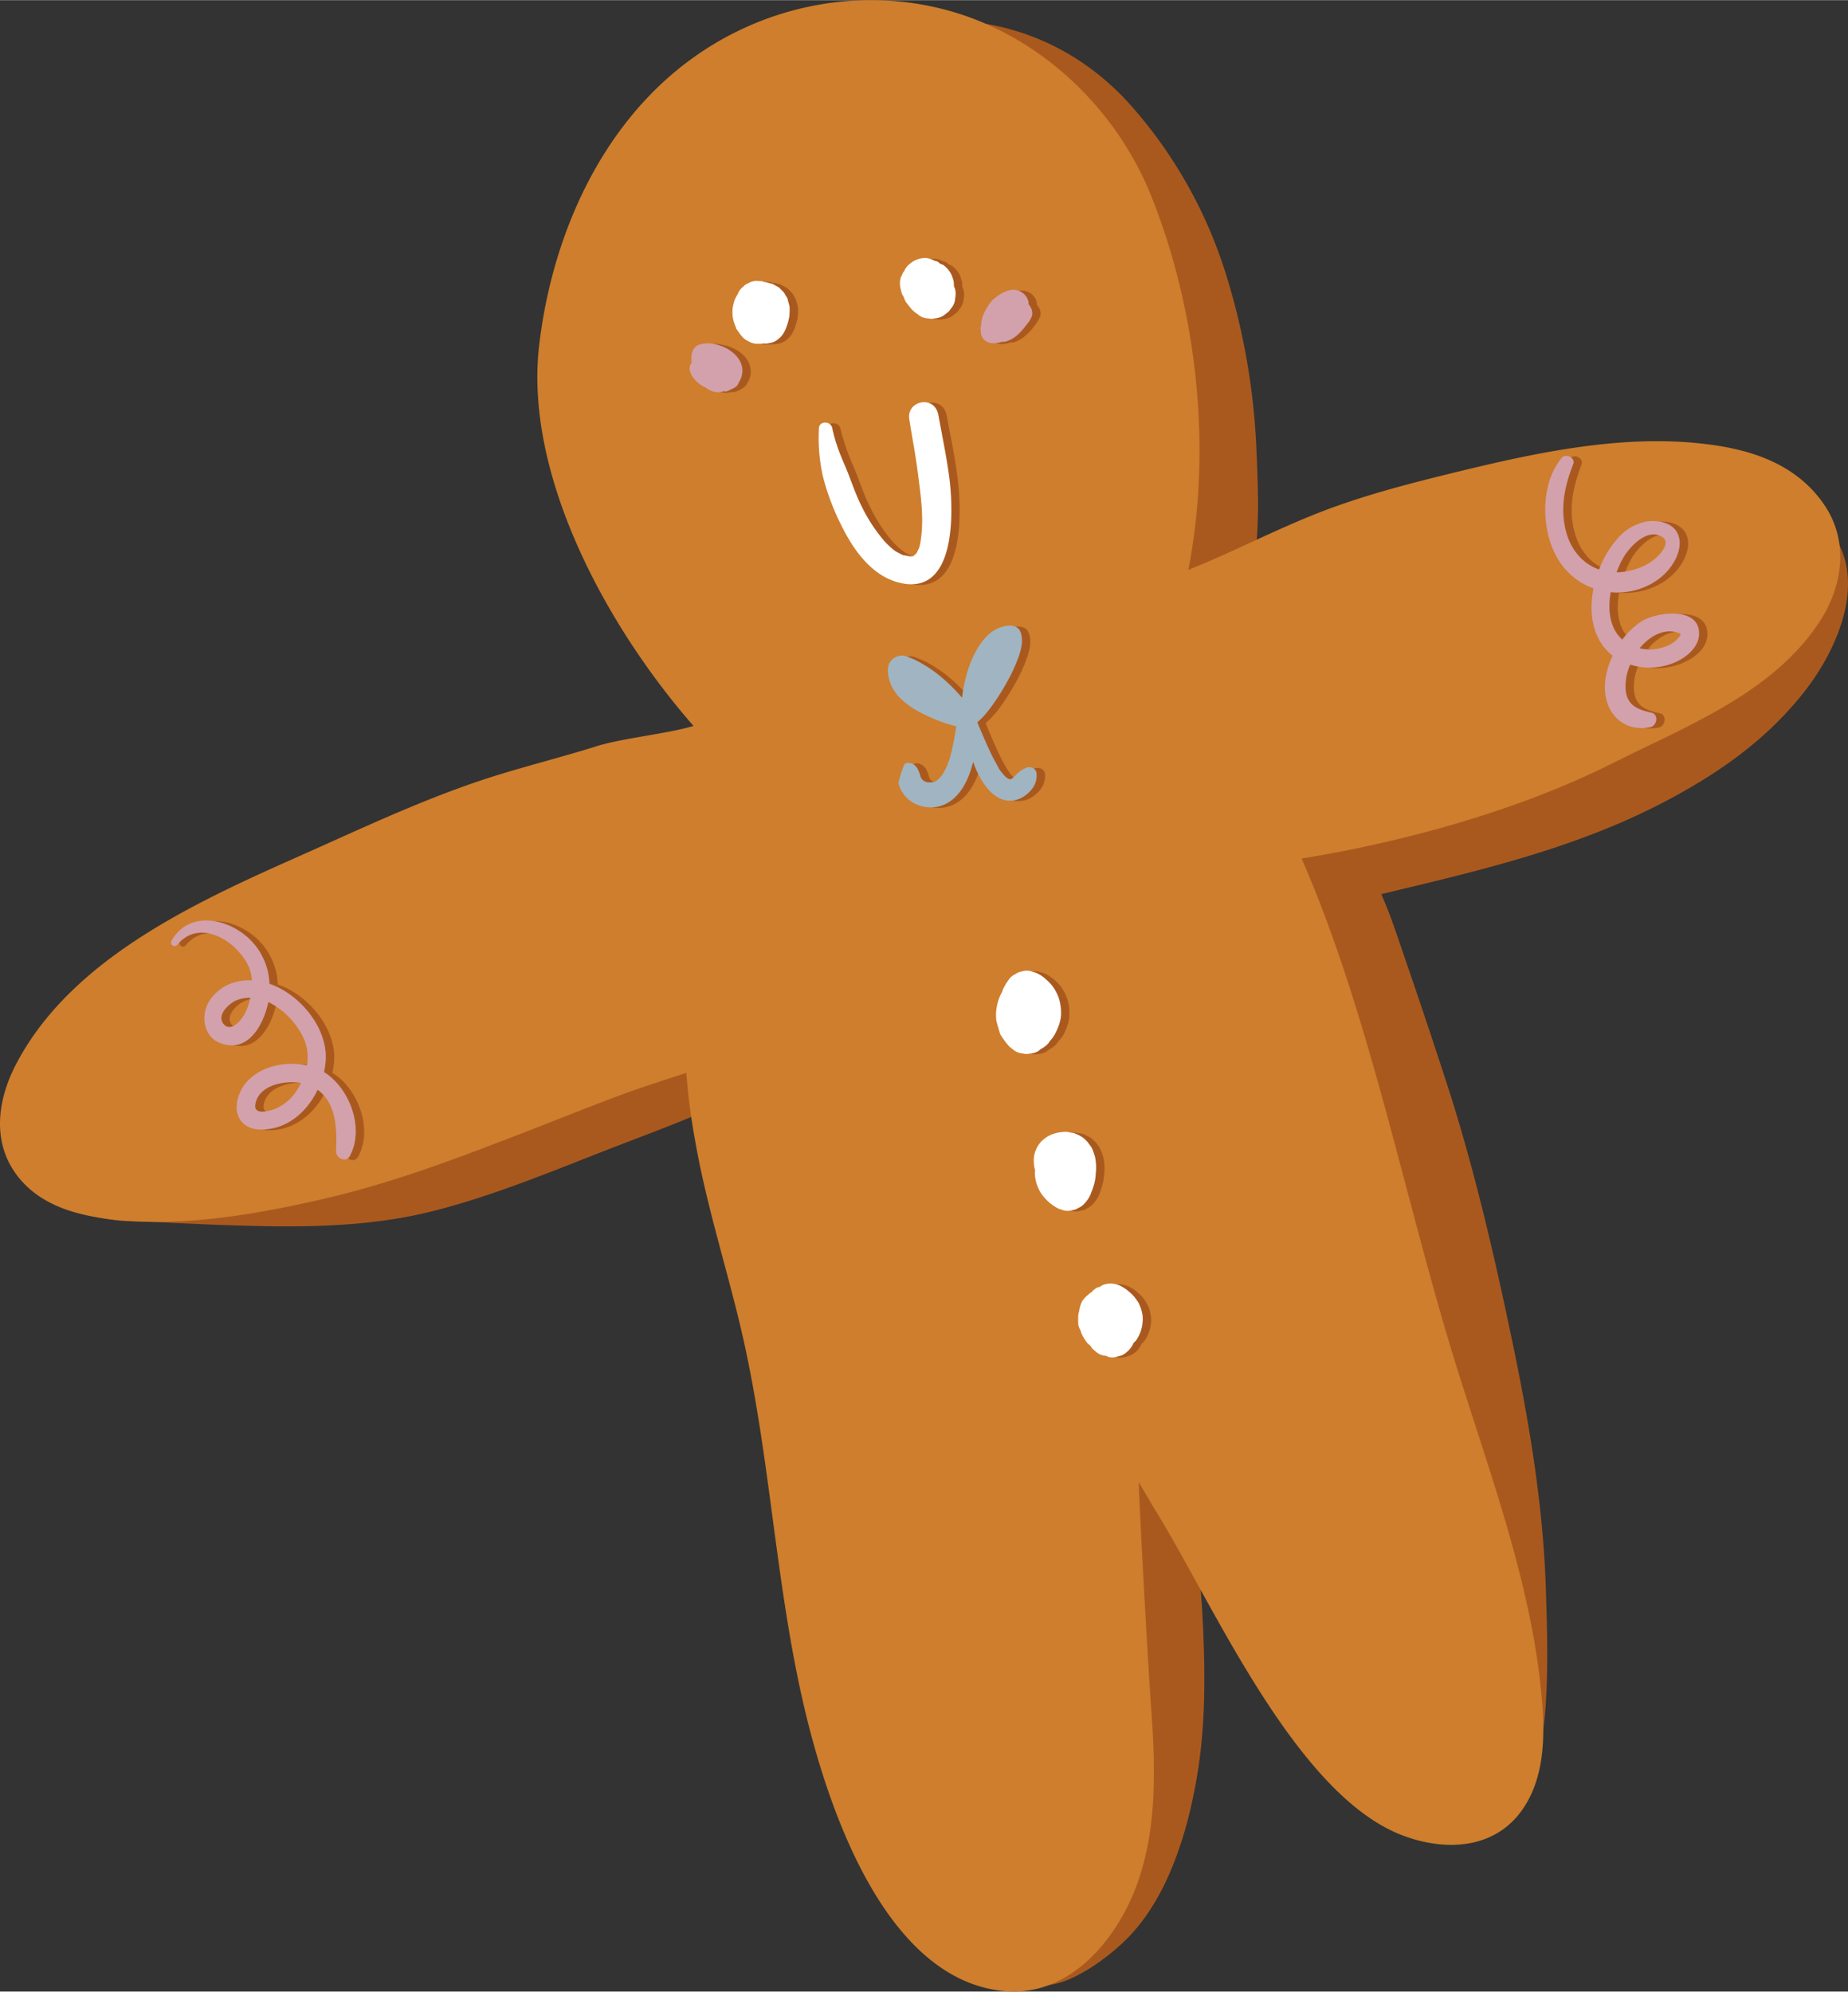 <svg xmlns="http://www.w3.org/2000/svg" width="1002" height="1080" viewBox="-0.008 0.152 1001.982 1079.819" style=""><rect x="-0.008" y="0.152" width="1001.982" height="1079.819" fill="#333333" stroke="none"/><g><title>hdrawnl64_327509674</title><g data-name="Layer 2"><path d="M681.2 243a372 372 0 0 0-16.3-93.6 250.1 250.1 0 0 0-51.6-92c-27.8-31.3-65.6-47.7-107.4-46.3-14.5.5-17.7 21.8-3.2 25.6 35 9.3 63.3 26.5 83.6 57 17.4 26 27.6 56.2 35.1 86.3 10.3 41 16.3 91.9 3.5 133-9.6 31.1 33.1 48.6 47.1 18.8 12.5-26.5 10.3-60.4 9.2-88.8z" fill="#aa591e"></path><g fill="#aa591e"><path d="M825.5 975.5a2.1 2.1 0 0 0-.4.6c-2.3 4.9-3.5 7.7.4-.6z"></path><path d="M826.9 972.5a109.1 109.1 0 0 0 6-16.2c3-10 4.3-20.2 5.1-30.6 1.5-21.7.8-43.8.1-65.6-1.6-45.7-9.4-91.1-18.8-135.8s-20.1-90.9-34.3-135c-7.5-23.1-15.2-46.2-23.1-69.1-3.9-11.3-7.8-23.7-13-35.3 53.9-12.9 107.6-25.2 157.2-52 28.4-15.3 53.2-33.2 73-58.8 17.8-23.1 33.9-60.8 13-86.5-8-9.9-27.3-8.4-28.8 6.4-1.8 17.3-4.9 28-15 42.1a148.6 148.6 0 0 1-19.8 22.9c-21.4 20.1-50.4 32.9-77.8 42.3-58.3 20.1-119.3 28.7-178.5 45.5-14.6 4.2-25.1 17.5-21.9 33.2 2.8 13.9 18.5 26.2 33.2 21.9 8.5-2.6 17.2-4.9 25.8-7.2 1.8 13.4 5.8 26.7 9 39.4 5 19.9 10.4 39.7 15.1 59.6 10.2 42.6 19.5 85.3 29 128.1 8.4 38.1 16 76.6 19.7 115.5 1.7 18.2 2 36.4 2.4 54.7.5 19.8 1.7 40.5-6.8 59-14.2 31 32.4 55.5 47.4 25.1a30.2 30.2 0 0 1 1.8-3.6z"></path></g><path d="M648.9 963.9c4.5-26.1 4.6-52.6 3.5-79-.7-16.1-1.9-32.3-3.8-48.3-1.3-10.6-2.6-21.9-5.7-32.2-2.7-8.8-7.8-16.8-10.9-25.6-4-11.2-22-8.5-22.9 3.2-1.1 13.9-4.5 26.6-4.9 40.6s.5 26.9.8 40.3c.5 25.4 2 51-.2 76.3s-5.9 51.2-18.8 72c-4.8 7.6-11.1 13.3-18.7 18.2s-13.8 2.9-22.7 2.7c-28.9-.7-26.5 44.2 2.3 44.8 11.6.2 21.6 1.2 32.6-3.5s23.7-13.9 32.8-23.4c21.3-22.3 31.6-56.7 36.6-86.1z" fill="#aa591e"></path><path d="M443.3 532.4c-8.8-12.3-22.6-14.3-36.1-9-15.4 6-29.6 16.3-44.6 23.5s-27.7 12.8-41.9 18.7c-24.6 10.2-49.1 20.9-74.3 29.8-43.3 15.3-89.9 18.9-135.4 22.9-12.2 1.1-24.5 2-36.6 3.5s-24.2 3.8-35.5-1.2c-15.3-6.6-26.3 21.7-15.5 24.3 4.1 1 9.3 7.5 13.6 9.7a68.5 68.5 0 0 0 10.1 4 92 92 0 0 0 24.5 3.7c17.4.5 34.8 1.6 52.2 2.1 36.9 1.3 75.1 1.5 111.2-7.7 33.9-8.6 66.1-22.3 98.7-34.9 36-13.9 75.6-27.7 105.7-52.4 10.8-8.9 11.8-26.2 3.9-37z" fill="#aa591e"></path><path d="M836.3 925.5c-4.5-63.2-28.7-126.7-47.3-186.7-27.1-87.4-46.5-189.3-83.3-273.2 45.4-7.3 111.6-23 168.9-51.8 40.4-20.3 87.1-38.2 112.2-77 12.3-19 15.7-42.8 2.7-62.4S955.9 246 934 242.2c-47.6-8.2-97.9 2.5-144.2 13.8-27 6.6-53.6 13.4-79.3 23.9-19.4 7.9-38.1 17.3-57.3 25.5l-8.9 3.7c12.5-63.8 5.6-138.4-20.1-202.7C605.7 60.1 566.1 21.5 518 6.9S416.5 1.7 374.8 32.1c-49.3 35.9-75.6 96.3-82.5 155.4-8.1 70 36.3 152 83.7 206.2-13.4 4.1-38.8 6.7-52.2 10.9-19.7 6.2-39.7 11.1-59.3 17.4-32.9 10.7-64 25.2-95.5 39.3C111 487.1 39.2 518 8.4 577.7c-10 19.5-12.9 42.4 1.5 60.6 13 16.3 33.5 21.2 53.4 23.3 37.1 3.7 76.6-3.2 112.8-11.6s70.1-21.2 104-34.3c18.7-7.2 37.3-14.7 56-21.7 11.8-4.4 24-8.2 36-12.2a359.5 359.5 0 0 0 4.9 37.4c5.9 33.6 16.3 66.1 24.2 99.1 17.8 74.2 19.1 151.3 39.3 225.1 13.3 48.7 43.5 130.4 103.7 136.3 32.4 3.2 56.6-22.5 68.9-49.6 14.3-31.5 13.6-67.9 11.2-101.7-1.9-26.6-5.9-98.2-6.9-124.7 3.4 5.8 6.8 11.7 10.3 17.4 31 50.6 75.5 153 133.3 174.4 22 8.2 47.9 7.5 63.2-12.5 12.4-16.3 13.5-37.8 12.1-57.5z" fill="#ce7e2d"></path><g fill="#aa591e"><path d="M432.3 173.2a6.8 6.8 0 0 0 .2-1.4 1.3 1.3 0 0 0 .1-.6c.1-1.3.1-2.6.1-3.9s-.1-.7-.2-1a21.4 21.4 0 0 0-.9-3.4v-.2c-.1-.2-.2-.3-.2-.5l-.9-1.5-.9-1.6-.3-.3c0-.1-.1-.1-.1-.2l-2.4-2.3-.3-.3h-.2l-2.9-1.6-.3-.2h-.4l-3.3-.8h-.6l-1-.4-3.2-.2a8.8 8.8 0 0 0-4.5 1.4 5.6 5.6 0 0 0-2.6 1.7 9.9 9.9 0 0 0-2.9 3.5c0 .2-.1.4-.1.6h-.1c-.1.2-.1.3-.2.4s-1.1 2-1.6 3v.3c-.1.1-.1.3-.2.5s-.5 2.3-.7 3.4v.3a23 23 0 0 0 .2 4.6 7.8 7.8 0 0 0 .2 1.6c.4 1.3.9 2.6 1.4 3.9s.1.3.2.4 0 .2.1.2l2.1 3.2.5.5a9.8 9.8 0 0 0 3.7 3 9.7 9.7 0 0 0 4.5 1.6h3.4l.4-.2a12.7 12.7 0 0 0 3.4-.2 9.7 9.7 0 0 0 4.4-1.9 12.9 12.9 0 0 0 3.9-4.8 34.1 34.1 0 0 0 2.2-6.6z"></path><path d="M522.5 161.9a9.3 9.3 0 0 0-.3-5.2 11.2 11.2 0 0 0-.5-1.3 16.1 16.1 0 0 0 0-2.2 13.9 13.9 0 0 0-.6-1.9 10.6 10.6 0 0 0-.6-1.9 14.4 14.4 0 0 0-4.5-5.3c-.5-.4-1.1-.4-1.6-.7a6.9 6.9 0 0 1-1.3-1.1c-.5-.3-1.1-.2-1.6-.5h-.1a11.2 11.2 0 0 0-4.6-1.4 12.9 12.9 0 0 0-6.7 1.5 3.3 3.3 0 0 0-1.4 1 8.8 8.8 0 0 0-3.4 3.5 6 6 0 0 0-.6 1.1c-.1.2-.4.3-.5.6l-1.2 2.7a11.5 11.5 0 0 0-.2 6.1l.7 2.5a2.8 2.8 0 0 0 .8 1.5 20.2 20.2 0 0 0 1.1 2.8l.3.5c.8 1.2 1.8 2.3 2.7 3.4l1.9 1.9 2.7 2.1a10.4 10.4 0 0 0 4.8 1.5 6.9 6.9 0 0 0 3.5 0 11.3 11.3 0 0 0 5-1.6l2.7-2.2 2-2.7a9.7 9.7 0 0 0 1.5-4.7z"></path><path d="M519.2 259.3c-1.4-11.4-3.8-22.5-5.9-33.8s-17.4-8-15.7 2.2 3.2 18.6 4.4 28c1.6 11.8 3.6 24.3 2 36.2a30.6 30.6 0 0 1-1.3 6 17.9 17.9 0 0 0-1 2.2l-.6.8c1.2-1.8 0-.1-.4.4s.7-1.2-.6.5h-.6c.1.1 0 .1-.4.2h-1.5l-2.5-.5h-.6l-1.8-.7a23.1 23.1 0 0 1-2.7-1.6 38.2 38.2 0 0 1-6.5-6 85.3 85.3 0 0 1-11.5-17.7c-3.8-7.4-6.2-15.3-9.4-22.9a119.3 119.3 0 0 1-6.9-20.1c-.8-3.8-7-4.1-7.2.2a94.5 94.5 0 0 0 2.3 26.5 137 137 0 0 0 10 26.3c6.5 13 16.4 27.1 31.3 30.9 31.2 7.8 29.4-39.1 27.1-57.1z"></path><path d="M499.2 302.1h.3c-.1-.2-1-.4-.3 0z"></path><path d="M573.7 564.9a17.6 17.6 0 0 0 2.7-3.4c1.9-3.5 3.5-7.6 3.4-11.6a23.2 23.2 0 0 0-.5-5.9 26.6 26.6 0 0 0-2-5.6c-.8-1.3-1.6-2.7-2.5-3.9a30.2 30.2 0 0 0-3.1-3.1 24.8 24.8 0 0 0-5.5-3.6l-3.1-.9a9.1 9.1 0 0 0-4.9.4 5.6 5.6 0 0 0-3 1.2 9.5 9.5 0 0 0-3.6 3 33.6 33.6 0 0 0-3.2 5.1l-.6 1.9c-.1.2-.2.2-.2.4a29 29 0 0 0-2.5 6.6 27.5 27.5 0 0 0-.5 7 14.8 14.8 0 0 0 .3 1.9c0 .3.2.5.2.8a21.7 21.7 0 0 0 .7 2.4c.2.5.3 1.1.5 1.6a7 7 0 0 0 .6 1.9 46 46 0 0 0 4.9 6.7l2.6 2.1a9.1 9.1 0 0 0 4.7 1.6 5.6 5.6 0 0 0 3.4.1 9.9 9.9 0 0 0 5-1.4l1.4-1.1a10.8 10.8 0 0 0 4-3.1z"></path><path d="M598.1 641.1c.3-1.4.4-2.8.6-4.2a28.3 28.3 0 0 0-.6-9.6 2.9 2.9 0 0 0-.2-.9c-.5-1.3-1-2.6-1.6-3.8s-.9-1.3-1.3-1.9a7.4 7.4 0 0 0-1.6-1.9 15.6 15.6 0 0 0-2.8-2.3l-1.8-.8a11.1 11.1 0 0 0-1.9-.9l-1.8-.3-2.2-.3a26.1 26.1 0 0 0-4 .2 21.6 21.6 0 0 0-5.1 1.6l-1 .5a17.8 17.8 0 0 0-3.1 2.3 22 22 0 0 0-2.4 2.8 27.5 27.5 0 0 0-1.4 3l-.2.5a15.1 15.1 0 0 0-.5 6.3 13.5 13.5 0 0 0 .6 3.5 11 11 0 0 0-.2 1.8 22.1 22.1 0 0 0 3.7 11.1 22.5 22.5 0 0 0 3.1 3.7 25.3 25.3 0 0 0 6 4.3l3 .9a8.7 8.7 0 0 0 4.8-.2 5.5 5.5 0 0 0 3-1.1 9.1 9.1 0 0 0 3.7-2.8 18.5 18.5 0 0 0 3.5-5.9c.6-1.9 1.3-3.7 1.7-5.6z"></path><path d="M620.4 727.3a20.6 20.6 0 0 0 3.7-9.9 16.2 16.2 0 0 0-.4-5.4 15.7 15.7 0 0 0-1.9-5.1 28.2 28.2 0 0 0-2.4-3.6c-1-1.1-2.3-2.1-3.2-3a22 22 0 0 0-2.5-1.7 13.5 13.5 0 0 0-6.2-2.1 9.6 9.6 0 0 0-5 .8 6.9 6.9 0 0 0-1.9 1c-.4.2-.8.1-1.2.3s-2.3 1.8-3.4 2.8h-.4c-.4.3-.6.8-1 1.1a.1.1 0 0 1-.1.1 9.8 9.8 0 0 0-3 3.1 15.6 15.6 0 0 0-1.8 5v.6a11.4 11.4 0 0 0-.5 2.3 4.9 4.9 0 0 0-.1 1.2v3.5a12.2 12.2 0 0 0 1.4 3.6c.1.2.1.5.2.8a20.1 20.1 0 0 0 3.7 6.3 14.9 14.9 0 0 0 1.4 1.2l.8 1.3 2.4 2.2a9.7 9.7 0 0 0 4.5 1.8h.6a14.6 14.6 0 0 0 1.9.7 14.3 14.3 0 0 0 9.3-2.6 12.7 12.7 0 0 0 3.8-5.1c.4-.2.9-.6 1.3-1.2z"></path><path d="M899.8 386.8c-7.7-1.6-13.2-4.1-13.9-12.5a29 29 0 0 1 2.5-13.5h.2a34.8 34.8 0 0 0 24.8-1.7c5.7-2.6 12-7.7 12.3-14.5.9-15.5-22.4-12.6-30.8-7.6a38.1 38.1 0 0 0-10.7 10.1c-6.9-6-8.1-15.9-6.3-25.6a41.2 41.2 0 0 0 7-.1c10.1-.9 20.3-6 26.1-14.5 3.3-4.8 6-11.9 3-17.6s-10.7-7.1-16.5-6.2-11.7 4.5-15.9 9.2a57.4 57.4 0 0 0-10.1 16.8c-8.5-2.9-14.8-10.1-17.5-19.5-3.9-13-1.2-25.3 3.5-37.7 1.3-3.3-3.9-6-6.1-3.3-10.3 12.1-11 31.9-6.1 46.4 4 11.9 12.4 20.5 23.2 24.3-2.7 13.9-.4 28.2 10.4 36.5a44.8 44.8 0 0 0-4.2 15.4c-.9 14.8 9.2 26.3 24.5 23.4 3.8-.6 4.8-6.9.6-7.8zm-15.1-84.1c3.6-6 13.4-16.6 21.5-10.9 3.9 2.9-1.1 8.7-3.6 11-5.4 4.9-13 7.4-20.2 7.9a6.6 6.6 0 0 1-1.4-.1 57.5 57.5 0 0 1 3.7-7.9zm29.1 40.6c1.5.5 2 .5 1.9 1.4s-3.2 3.7-4.5 4.5a23.5 23.5 0 0 1-17.6 2.7c4.7-5.9 12.3-10.9 20.2-8.6z"></path><path d="M180.2 581.8a51.6 51.6 0 0 0 1-6.7c1-17-13.6-35.4-30.6-41.2a35.5 35.5 0 0 0-16.9-29.1c-12.3-7.7-28.5-8.1-36.2 5.9a1.9 1.9 0 0 0 3.1 2.1c12.1-14.9 32.6-2.3 38.9 11.9a22.7 22.7 0 0 1 1.6 7.3 29.6 29.6 0 0 0-11.7 1.8c-6.5 2.7-12.2 8-13.6 15s1.3 14.7 8.2 17.3c15.1 5.5 23.3-9.7 26-22.4 8.8 4.2 16.3 12.8 19.6 20.5a25.4 25.4 0 0 1 1.3 13.9c-12.1-2.7-26.6.7-33.8 10.6-3.7 5.1-6.1 13.1-2.3 18.8s10.7 6 16.5 5c11.6-2.1 20.5-10.7 25.5-21.2 10.2 7.4 10.4 21.5 10 33.3-.1 3.6 5.2 6.5 7.3 2.8 8.3-14.8.2-37-13.9-45.6zm-54.5-26.1c-3.8-4.7 2.5-10.7 6.4-12.6a17 17 0 0 1 8.2-1.6 41.6 41.6 0 0 1-3.2 9c-1.8 3.2-7.5 9.9-11.4 5.2zm25.8 46.7c-3.8 1-9.5 2-8.5-3.4 1.9-10 15.3-13 24.7-11.4a42.1 42.1 0 0 1-2.9 5.1 24.5 24.5 0 0 1-13.3 9.7z"></path><path d="M566.6 419.8c-.2-2.6-3.2-4-5.5-3.1a15.7 15.7 0 0 0-6.1 4.3l-1 1-.5.4-.8.5h-1.4l-.7-.4-.8-.6-.3-.3c-.6-.7-1.3-1.4-1.9-2.2l-1.5-2.2c-.1 0-.1 0-.1-.1v-.2l-.9-1.4c-1-1.8-2-3.6-2.9-5.5-2.3-4.8-4.4-9.7-6.5-14.6-.4-1-.8-2.1-1.3-3.2a49.2 49.2 0 0 0 6.3-6.6 120.7 120.7 0 0 0 9.2-14 86.1 86.1 0 0 0 7-15.1c1.4-4.2 2.6-9.2.8-13.4-1-2.5-3.4-3.4-5.9-3.3-11.7.7-18.2 12.3-21.7 22a79.3 79.3 0 0 0-3.9 17.2 90 90 0 0 0-11.5-11.6 77.9 77.9 0 0 0-12.1-8.2 39.3 39.3 0 0 0-5.6-2.4 9.6 9.6 0 0 0-3.2-.9 8.4 8.4 0 0 0-7 4.3c-1.7 3.5-.3 8.9 1.2 12.2a25 25 0 0 0 6.3 8.1c5 4.4 11.2 7.4 17.2 10a93 93 0 0 0 11.6 3.9v.3l-.3 2c-.3 2.2-.8 4.4-1.2 6.6a68 68 0 0 1-2.2 8.9 27.4 27.4 0 0 1-1.5 4 3.6 3.6 0 0 1-.4.9c.3-.5.2-.4-.1.3l-1 1.7c-.4.7-.9 1.4-1.4 2.1s-.1.3-.2.3-.1.2-.3.4l-1.2 1.3-.6.4-1.2.7h-.3l-1.1.3h-2.4l-1-.3-.7-.2q1.1.4.3 0l-.9-.5h-.1a4.6 4.6 0 0 1-.7-.7h-.1l-.5-.9c0-.1-.2-.4-.2-.6-.7-1.9-1.1-3.9-2.5-5.4s-4.3-3-6.3-1.2c-.5.4-3.4 9.5-3.3 9.9s.3.9.4 1.2a11.8 11.8 0 0 0 .7 2 17.6 17.6 0 0 0 2.3 3.7 15.4 15.4 0 0 0 5.2 4.3 18.2 18.2 0 0 0 14.3 1.4c10-3.2 15.2-13.8 17.6-23.8l1.8 4.4c3.5 7.6 9.8 17.4 19.4 16.5a14.2 14.2 0 0 0 7.7-3.2c3.6-2.9 5.8-6.5 5.5-11.4z"></path><path d="M562.2 165.5a9.1 9.1 0 0 0-.1-1.7 8.5 8.5 0 0 0-10-6c-3.2.6-6.4 2.7-8.8 4.8s-7 8.9-6.7 14a6 6 0 0 0-.4 2.9v.8a6.3 6.3 0 0 0 5.7 6.3 14.6 14.6 0 0 0 5.9-.8h1.5a16.1 16.1 0 0 0 6.4-3.5 23.8 23.8 0 0 0 3.6-3.5l2.3-3a17.9 17.9 0 0 0 2.2-3.8c1-2.1.1-4.9-1.6-6.5z"></path><path d="M405 208a11 11 0 0 0 2-7.4c-.5-5.3-4.3-9.1-8.8-11.4a22.9 22.9 0 0 0-6.7-2.2 15.8 15.8 0 0 0-6.5-.1 6.9 6.9 0 0 0-3.5 1.8 5.4 5.4 0 0 0-1.8 3.4 17.4 17.4 0 0 0-.1 5.1 5.5 5.5 0 0 0-1 4.5c1 3.6 4.1 6.3 7.1 8.2l1.2.5a12.3 12.3 0 0 0 6.6 2.7 17.5 17.5 0 0 0 3.3-.5 5.4 5.4 0 0 0 1.8 0c.3 0 .5-.3.8-.4h.2l1-.5a9.1 9.1 0 0 0 1.7-.9.1.1 0 0 0 .1-.1l.9-.5a9 9 0 0 0 1.6-1.8c.1-.2 0-.3.1-.4z"></path></g><path d="M427.7 172.9l.3-1.4v-.6a25.4 25.4 0 0 0 .1-3.9 4.1 4.1 0 0 0-.1-1.1l-.9-3.3v-.2a.8.8 0 0 0-.2-.5 5.4 5.4 0 0 0-.9-1.5 12.9 12.9 0 0 0-.9-1.6l-.2-.3-.2-.2-2.3-2.3-.4-.3h-.1l-2.9-1.6-.4-.2h-.3l-3.3-.9h-.7l-.9-.4-3.2-.2a9.1 9.1 0 0 0-4.6 1.3 6.2 6.2 0 0 0-2.5 1.7 9.3 9.3 0 0 0-2.9 3.6c-.1.2-.1.4-.2.6l-.3.4a28 28 0 0 0-1.5 3v.2l-.2.5c-.3 1.1-.6 2.4-.8 3.5v.3a23.2 23.2 0 0 0 .1 4.6l.3 1.5a27 27 0 0 0 1.4 4c0 .1.1.3.1.4v.2l2.2 3.1.5.6a9.5 9.5 0 0 0 3.6 3 10.5 10.5 0 0 0 4.6 1.6h3.3l.5-.2a7.8 7.8 0 0 0 3.4-.2 8.3 8.3 0 0 0 4.4-1.9 11.9 11.9 0 0 0 3.9-4.7 28 28 0 0 0 2.2-6.6z" fill="#fff"></path><path d="M517.9 161.6a10.2 10.2 0 0 0-.2-5.2 6.9 6.9 0 0 1-.5-1.3 17.7 17.7 0 0 0-.1-2.2 13.3 13.3 0 0 0-.5-1.9c-.3-.7-.4-1.3-.7-1.9a14.1 14.1 0 0 0-4.4-5.3c-.5-.4-1.1-.4-1.7-.7l-1.3-1.1a7.5 7.5 0 0 0-1.6-.5h-.1a12.5 12.5 0 0 0-4.6-1.5 12.3 12.3 0 0 0-6.7 1.6 3.8 3.8 0 0 0-1.3.9 10.1 10.1 0 0 0-3.5 3.6 11.7 11.7 0 0 0-.5 1.1l-.5.5c-.4.9-.8 1.8-1.3 2.7a11.9 11.9 0 0 0-.1 6.2l.6 2.5a5.5 5.5 0 0 0 .8 1.5h.1a26.6 26.6 0 0 0 1.1 2.8l.3.5 2.6 3.3a18.9 18.9 0 0 0 2 2l2.7 2a8.5 8.5 0 0 0 4.8 1.5 6.5 6.5 0 0 0 3.4 0 9.9 9.9 0 0 0 5-1.6l2.7-2.1 2-2.7a8.5 8.5 0 0 0 1.5-4.7z" fill="#fff"></path><g fill="#fff"><path d="M514.7 259c-1.5-11.4-3.9-22.6-5.9-33.8s-17.4-8-15.8 2.2 3.3 18.6 4.5 28c1.5 11.8 3.5 24.3 1.9 36.2a31.9 31.9 0 0 1-1.2 6c0-.3-.8 1.6-1.1 2.1a4.1 4.1 0 0 1-.5.9c1.2-1.9-.1-.1-.4.3s.7-1.1-.7.5-.1.1-.2.2h-.3s0 .1-.4.1H493l-2.4-.5h-.7l-1.7-.8-2.8-1.5a41.7 41.7 0 0 1-6.4-6 87.9 87.9 0 0 1-11.6-17.8c-3.8-7.4-6.1-15.2-9.4-22.8s-5.3-13.2-6.8-20.2c-.8-3.8-7-4-7.2.2a94.9 94.9 0 0 0 2.3 26.6 130.7 130.7 0 0 0 10 26.3c6.4 13 16.3 27.1 31.2 30.8 31.3 7.9 29.5-39.1 27.2-57z"></path><path d="M494.7 301.8h.3c-.1-.2-1.1-.4-.3 0z"></path></g><path d="M569.2 564.6a18.7 18.7 0 0 0 2.6-3.5c1.9-3.5 3.5-7.5 3.5-11.6a29.5 29.5 0 0 0-.6-5.9 21.3 21.3 0 0 0-2-5.5 23.4 23.4 0 0 0-2.5-3.9 30.2 30.2 0 0 0-3.1-3.1 18.7 18.7 0 0 0-5.5-3.6l-3-.9a10.1 10.1 0 0 0-4.9.3 6.7 6.7 0 0 0-3 1.3 8.3 8.3 0 0 0-3.7 3 33 33 0 0 0-3.1 5.1c-.3.6-.4 1.3-.7 1.9l-.2.3a25.5 25.5 0 0 0-2.4 6.7 23.2 23.2 0 0 0-.5 7 11 11 0 0 0 .2 1.8l.3.9a10.1 10.1 0 0 0 .7 2.3 8.5 8.5 0 0 0 .4 1.7.1.1 0 0 1 .1.1 12.1 12.1 0 0 0 .5 1.8 41 41 0 0 0 5 6.8l2.6 2.1a9.8 9.8 0 0 0 4.7 1.6 6.5 6.5 0 0 0 3.4.1 10.2 10.2 0 0 0 5-1.4l1.3-1.1a13.9 13.9 0 0 0 4.1-3.1z" fill="#fff"></path><path d="M593.6 640.7a27 27 0 0 0 .5-4.1 28.8 28.8 0 0 0-.5-9.7l-.3-.8a26.2 26.2 0 0 0-1.5-3.9l-1.4-1.9a13 13 0 0 0-1.5-1.8 12.8 12.8 0 0 0-2.9-2.3 14 14 0 0 0-1.7-.9l-1.9-.8a12.5 12.5 0 0 0-1.9-.3l-2.1-.4a26 26 0 0 0-4 .3 18.5 18.5 0 0 0-5.2 1.6l-1 .5a22.6 22.6 0 0 0-3.1 2.3 15.6 15.6 0 0 0-2.3 2.8 16.4 16.4 0 0 0-1.4 3 .8.8 0 0 0-.2.4 15.7 15.7 0 0 0-.6 6.4 14.3 14.3 0 0 0 .6 3.5 10.9 10.9 0 0 0-.1 1.8 19.7 19.7 0 0 0 1.4 6.8 21.8 21.8 0 0 0 2.2 4.3 27.3 27.3 0 0 0 3.2 3.7 25.2 25.2 0 0 0 5.9 4.2l3 1a8.6 8.6 0 0 0 4.8-.2 6.4 6.4 0 0 0 3-1.1 9.3 9.3 0 0 0 3.7-2.8 15.1 15.1 0 0 0 3.5-6 36.5 36.5 0 0 0 1.8-5.6z" fill="#fff"></path><path d="M615.9 727a19.9 19.9 0 0 0 3.6-10 15.8 15.8 0 0 0-.3-5.3 25 25 0 0 0-1.9-5.2 37.9 37.9 0 0 0-2.5-3.5 30 30 0 0 0-3.2-3 13.1 13.1 0 0 0-2.4-1.7 12.9 12.9 0 0 0-6.2-2.2 11 11 0 0 0-5.1.8 10.8 10.8 0 0 0-1.8 1.1c-.4.1-.9 0-1.2.2a11.9 11.9 0 0 0-3.4 2.9h-.4c-.5.3-.7.8-1.1 1.1h-.1a15.2 15.2 0 0 0-3 3.2 15.5 15.5 0 0 0-1.7 5 1.3 1.3 0 0 1-.1.6 21.4 21.4 0 0 0-.5 2.3v1.2c-.1 1.2 0 2.5 0 3.1v.3a8.6 8.6 0 0 0 1.3 3.6c.1.3.1.6.2.9a21.7 21.7 0 0 0 3.7 6.2l1.5 1.3.8 1.3 2.4 2.1a9.5 9.5 0 0 0 4.5 1.9h.6a14.2 14.2 0 0 0 1.8.8 9.4 9.4 0 0 0 5-.5 8.8 8.8 0 0 0 4.4-2.2 12.6 12.6 0 0 0 3.8-5z" fill="#fff"></path><path d="M895.3 386.5c-7.7-1.7-13.2-4.1-13.9-12.6a29.2 29.2 0 0 1 2.5-13.5c0 .1.1.1.2.1a34.8 34.8 0 0 0 24.8-1.6c5.6-2.6 11.9-7.8 12.3-14.5.9-15.6-22.5-12.6-30.9-7.6a40.9 40.9 0 0 0-10.7 10.1c-6.8-6.1-8-15.9-6.3-25.7a40.9 40.9 0 0 0 7 0c10.2-.9 20.3-6 26.1-14.5 3.4-4.9 6-12 3-17.7s-10.6-7-16.4-6.2a27.5 27.5 0 0 0-15.9 9.2 54.6 54.6 0 0 0-10.1 16.9c-8.5-3-14.8-10.1-17.6-19.5-3.8-13.1-1.2-25.4 3.6-37.7 1.3-3.4-4-6-6.2-3.4-10.2 12.2-11 32-6 46.5 4 11.8 12.4 20.5 23.2 24.3-2.8 13.8-.4 28.2 10.4 36.5a42.2 42.2 0 0 0-4.2 15.3c-.9 14.8 9.1 26.4 24.5 23.5 3.8-.7 4.8-7.1.6-7.9zm-15.1-84.1c3.5-6.1 13.4-16.6 21.4-10.9 4 2.8-1 8.7-3.5 10.9-5.4 5-13 7.4-20.2 8h-1.4a48.2 48.2 0 0 1 3.7-8zm29 40.6c1.6.5 2 .5 1.9 1.4s-3.1 3.6-4.4 4.5a24.2 24.2 0 0 1-17.7 2.7c4.8-5.9 12.4-10.9 20.2-8.6z" fill="#d3a1ac"></path><path d="M175.7 581.4a49.8 49.8 0 0 0 .9-6.6c1-17-13.5-35.4-30.5-41.3a35.5 35.5 0 0 0-17-29c-12.3-7.7-28.5-8.1-36.2 5.9a1.9 1.9 0 0 0 3.1 2.1c12.1-14.9 32.6-2.3 38.9 11.9a22.9 22.9 0 0 1 1.7 7.3 28.3 28.3 0 0 0-11.8 1.8c-6.4 2.7-12.1 8-13.6 15s1.3 14.7 8.3 17.2c15 5.6 23.3-9.7 26-22.3a42 42 0 0 1 19.5 20.5 25.4 25.4 0 0 1 1.4 13.9c-12.1-2.7-26.6.7-33.9 10.5-3.7 5.2-6.1 13.2-2.3 18.9s10.7 5.9 16.6 4.9c11.5-2 20.4-10.6 25.4-21.1 10.3 7.4 10.5 21.5 10 33.3-.1 3.6 5.2 6.5 7.4 2.7 8.2-14.8.1-36.9-13.9-45.6zm-54.5-26.1c-3.8-4.7 2.5-10.6 6.3-12.5a18.6 18.6 0 0 1 8.2-1.7 32 32 0 0 1-3.2 9c-1.7 3.2-7.4 10-11.3 5.2zm25.7 46.8c-3.7 1-9.5 1.9-8.4-3.5 1.8-9.9 15.2-12.9 24.7-11.3a37.8 37.8 0 0 1-3 5.1 24.6 24.6 0 0 1-13.3 9.7z" fill="#d3a1ac"></path><path d="M562 419.5c-.2-2.7-3.2-4-5.4-3.2a16.3 16.3 0 0 0-6.2 4.4l-1 1-.4.3-.9.6h-.7l-.5-.2h-.1l-.7-.5a4.7 4.7 0 0 1-.9-.6l-.2-.3a12.9 12.9 0 0 1-1.9-2.1 17.7 17.7 0 0 1-1.6-2.2c0-.1 0-.1-.1-.1v-.2a10.9 10.9 0 0 1-.8-1.5c-1-1.8-2-3.6-2.9-5.4-2.3-4.8-4.4-9.7-6.5-14.6-.5-1.1-.9-2.2-1.3-3.2a42.9 42.9 0 0 0 6.2-6.6 116.4 116.4 0 0 0 9.2-14 91.5 91.5 0 0 0 7.1-15.2c1.4-4.2 2.6-9.1.8-13.4-1.1-2.4-3.5-3.3-5.9-3.2-11.7.6-18.2 12.3-21.8 22a84.7 84.7 0 0 0-3.9 17.1 95.2 95.2 0 0 0-11.5-11.4 70.4 70.4 0 0 0-12.2-8.2 39.9 39.9 0 0 0-5.6-2.5 11.8 11.8 0 0 0-3.1-.8 8 8 0 0 0-7 4.2c-1.7 3.5-.4 9 1.2 12.3a23.7 23.7 0 0 0 6.3 8.1c4.9 4.4 11.1 7.4 17.2 10a78.6 78.6 0 0 0 11.6 3.8 1 1 0 0 1-.1.4l-.3 2q-.5 3.3-1.2 6.6a88.6 88.6 0 0 1-2.1 8.9l-1.5 4a3.6 3.6 0 0 0-.4.9c.2-.5.2-.4-.2.3l-.9 1.6a16.4 16.4 0 0 1-1.4 2.2c-.2.2-.2.3-.2.3l-.3.3-1.3 1.3-.5.5c.4-.3.4-.3-.1 0l-1.1.7h-.3l-1.2.4h-2.3l-1-.2-.7-.3c.7.3.8.4.3.1l-.9-.5h-.1a4.6 4.6 0 0 1-.7-.7h-.1l-.5-.9-.3-.6a15.9 15.9 0 0 0-2.4-5.5c-1.5-1.6-4.3-2.9-6.4-1.2a82.5 82.5 0 0 0-3.2 10 4.2 4.2 0 0 0 .3 1.2c.2.7.5 1.3.7 2a21.2 21.2 0 0 0 2.4 3.7 16 16 0 0 0 5.1 4.2 19 19 0 0 0 14.4 1.5c10-3.2 15.2-13.8 17.6-23.9.6 1.5 1.1 3 1.8 4.5 3.4 7.5 9.8 17.3 19.3 16.5a14.7 14.7 0 0 0 7.7-3.2c3.8-3 6-6.6 5.6-11.5z" fill="#a1b4c2"></path><path d="M557.7 165.1c-.1-.5 0-1.1-.1-1.6a8.5 8.5 0 0 0-10-6.1c-3.2.6-6.5 2.8-8.9 4.9s-6.9 8.9-6.7 14a5.7 5.7 0 0 0-.3 2.9v.2h.1v.4a6.4 6.4 0 0 0 1.4 4.1 6.7 6.7 0 0 0 4.3 2.2 12.6 12.6 0 0 0 5.8-.7h1.5a16.3 16.3 0 0 0 6.5-3.4 29.8 29.8 0 0 0 3.5-3.6l2.4-3a15.1 15.1 0 0 0 2.2-3.7c.8-2.2-.1-4.9-1.7-6.6z" fill="#d3a1ac"></path><path d="M400.4 207.7a11.9 11.9 0 0 0 2.1-7.5c-.5-5.2-4.4-9-8.9-11.4a24.4 24.4 0 0 0-6.6-2.2 15.8 15.8 0 0 0-6.5 0 7.1 7.1 0 0 0-3.6 1.7 7.3 7.3 0 0 0-1.8 3.5 16.8 16.8 0 0 0-.1 5 5.1 5.1 0 0 0-.9 4.5c1 3.6 4 6.4 7.1 8.3l1.2.5a12.4 12.4 0 0 0 6.6 2.7 16.4 16.4 0 0 0 3.2-.5c.6-.1 1.2.2 1.8 0l.9-.4h.1l1-.5 1.8-.9h.1l.8-.5a4.8 4.8 0 0 0 1.6-1.9.4.4 0 0 0 .1-.4z" fill="#d3a1ac"></path></g></g></svg>